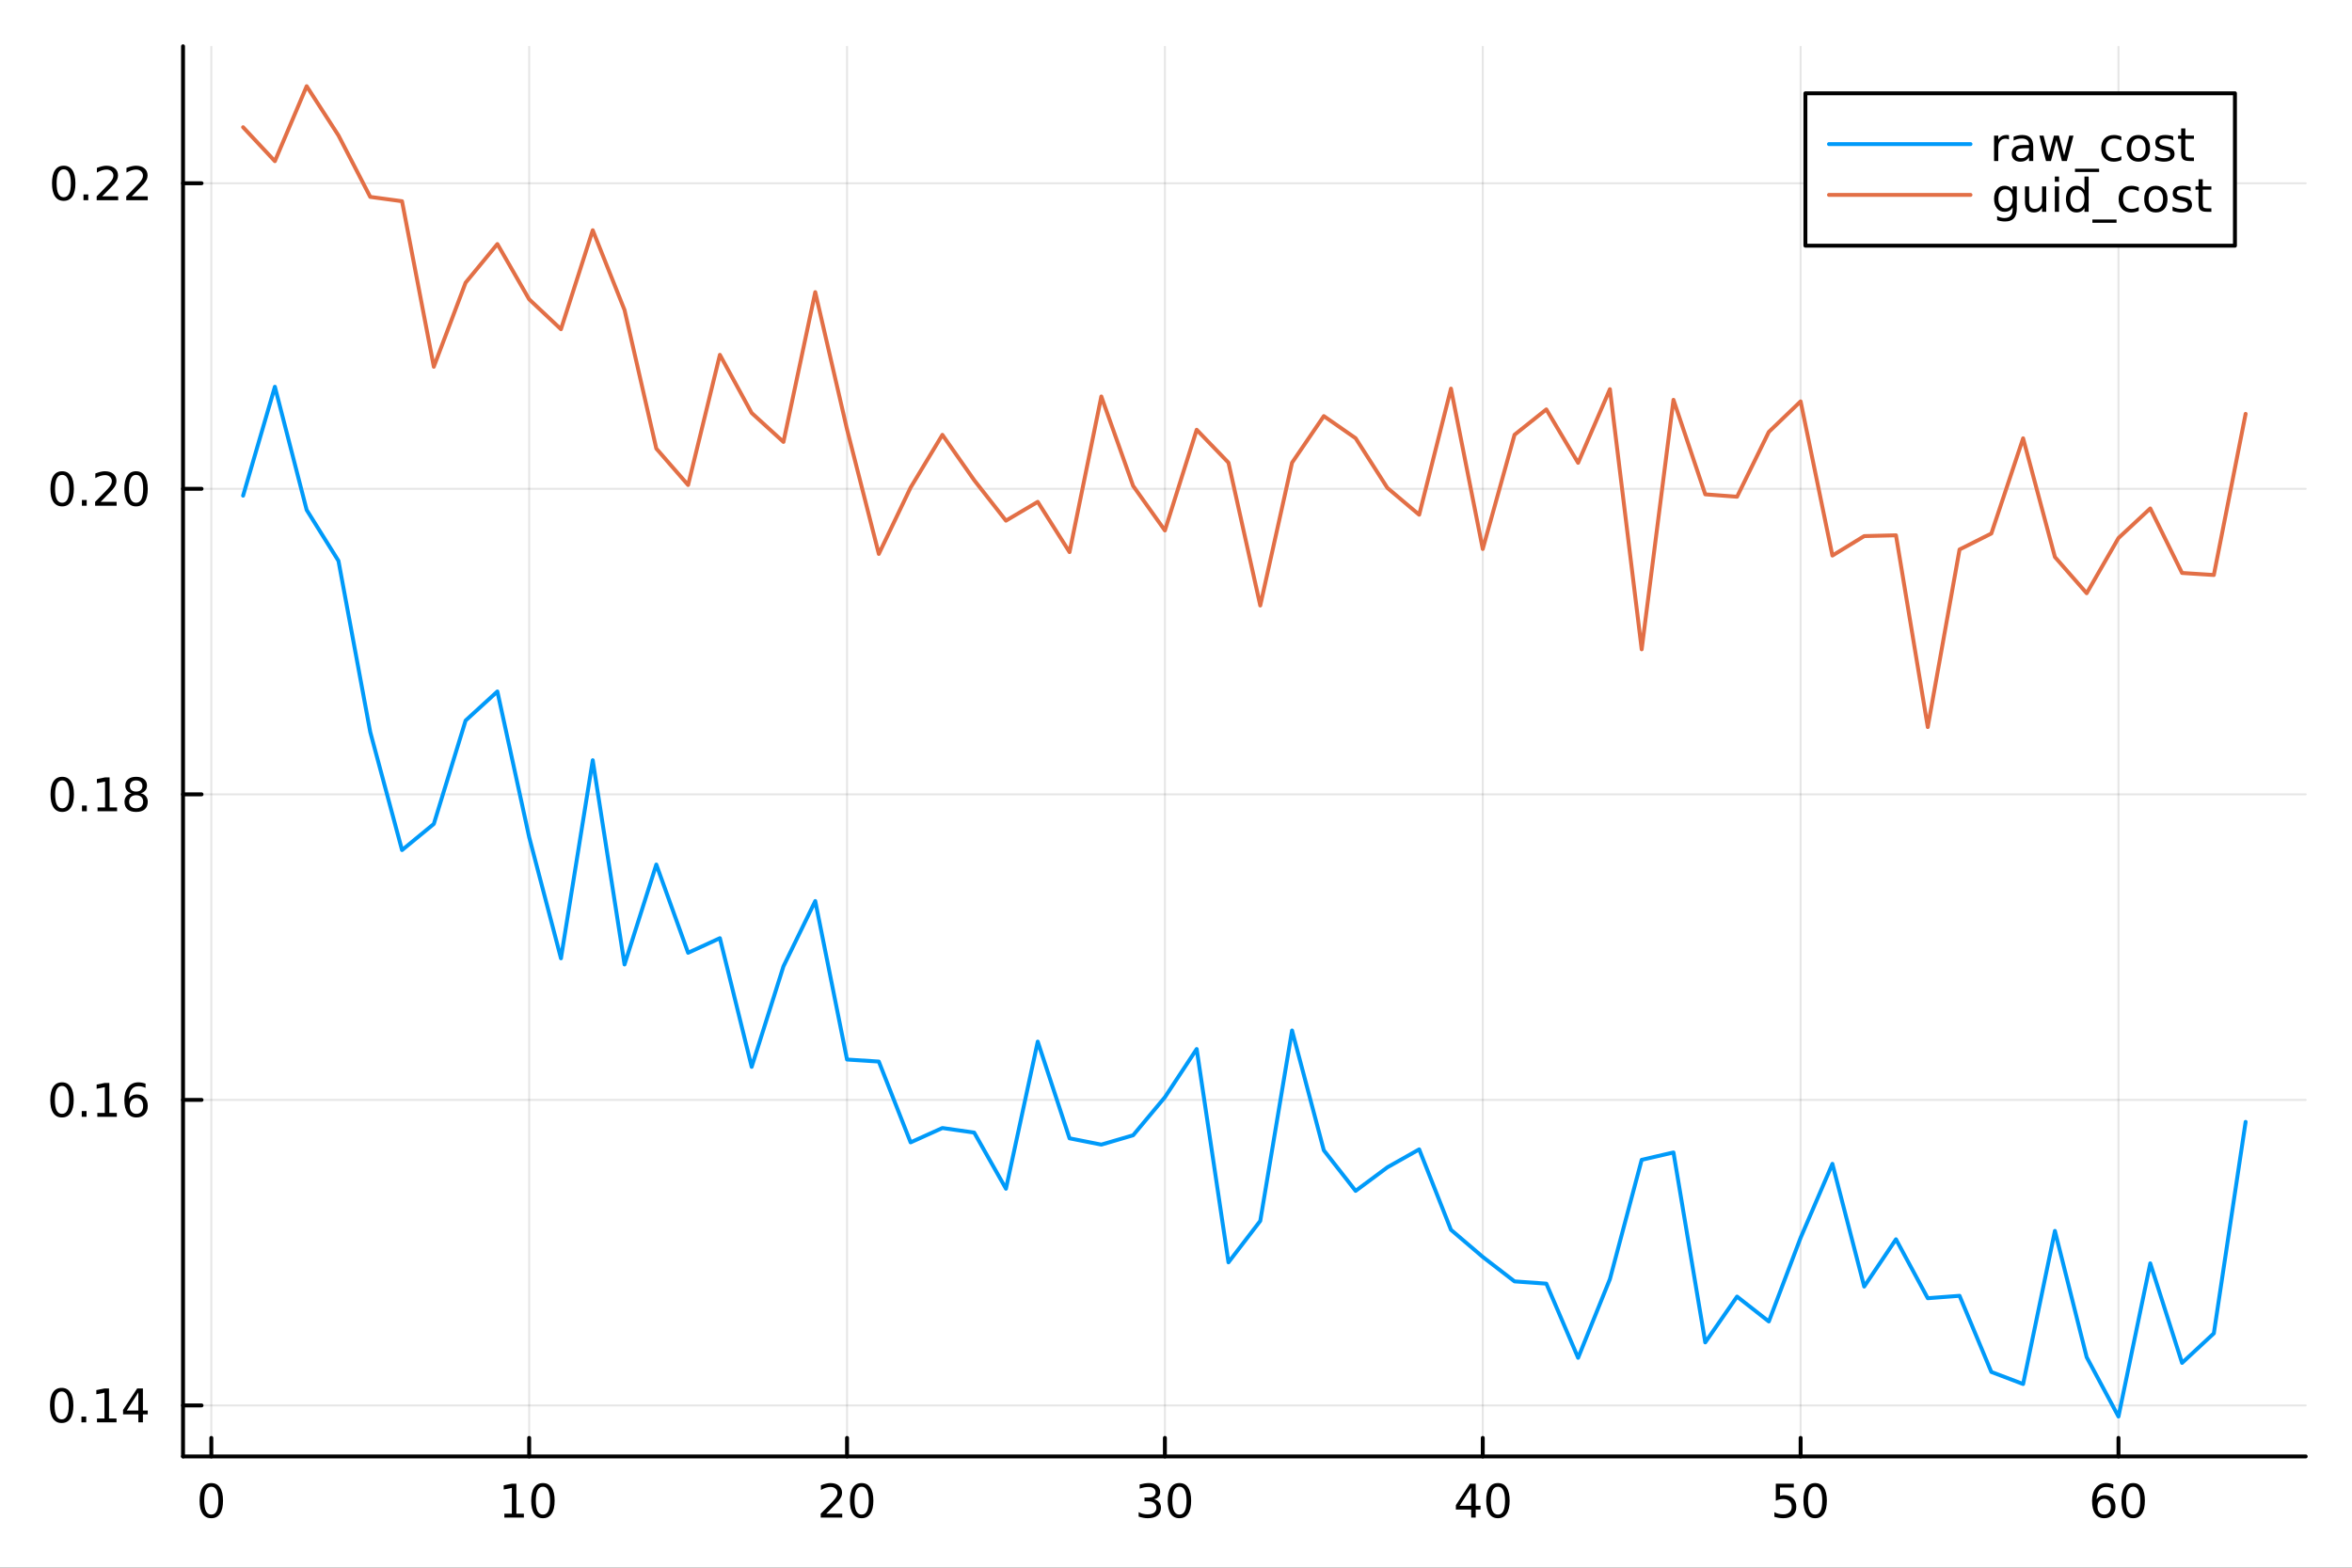 <?xml version="1.0" encoding="utf-8"?>
<svg xmlns="http://www.w3.org/2000/svg" xmlns:xlink="http://www.w3.org/1999/xlink" width="600" height="400" viewBox="0 0 2400 1600">
<rect x="0" y="0" width="2400" height="1600" fill="#333333" stroke="none"/>
<defs>
  <clipPath id="clip390">
    <rect x="0" y="0" width="2400" height="1600"/>
  </clipPath>
</defs>
<path clip-path="url(#clip390)" d="M0 1600 L2400 1600 L2400 0 L0 0  Z" fill="#ffffff" fill-rule="evenodd" fill-opacity="1"/>
<defs>
  <clipPath id="clip391">
    <rect x="480" y="0" width="1681" height="1600"/>
  </clipPath>
</defs>
<path clip-path="url(#clip390)" d="M186.76 1486.45 L2352.76 1486.45 L2352.76 47.244 L186.76 47.244  Z" fill="#ffffff" fill-rule="evenodd" fill-opacity="1"/>
<defs>
  <clipPath id="clip392">
    <rect x="186" y="47" width="2167" height="1440"/>
  </clipPath>
</defs>
<polyline clip-path="url(#clip392)" style="stroke:#000000; stroke-linecap:round; stroke-linejoin:round; stroke-width:2; stroke-opacity:0.1; fill:none" points="215.627,1486.45 215.627,47.244 "/>
<polyline clip-path="url(#clip392)" style="stroke:#000000; stroke-linecap:round; stroke-linejoin:round; stroke-width:2; stroke-opacity:0.1; fill:none" points="539.975,1486.45 539.975,47.244 "/>
<polyline clip-path="url(#clip392)" style="stroke:#000000; stroke-linecap:round; stroke-linejoin:round; stroke-width:2; stroke-opacity:0.1; fill:none" points="864.323,1486.45 864.323,47.244 "/>
<polyline clip-path="url(#clip392)" style="stroke:#000000; stroke-linecap:round; stroke-linejoin:round; stroke-width:2; stroke-opacity:0.1; fill:none" points="1188.67,1486.45 1188.67,47.244 "/>
<polyline clip-path="url(#clip392)" style="stroke:#000000; stroke-linecap:round; stroke-linejoin:round; stroke-width:2; stroke-opacity:0.1; fill:none" points="1513.02,1486.45 1513.02,47.244 "/>
<polyline clip-path="url(#clip392)" style="stroke:#000000; stroke-linecap:round; stroke-linejoin:round; stroke-width:2; stroke-opacity:0.1; fill:none" points="1837.37,1486.45 1837.37,47.244 "/>
<polyline clip-path="url(#clip392)" style="stroke:#000000; stroke-linecap:round; stroke-linejoin:round; stroke-width:2; stroke-opacity:0.1; fill:none" points="2161.71,1486.45 2161.71,47.244 "/>
<polyline clip-path="url(#clip390)" style="stroke:#000000; stroke-linecap:round; stroke-linejoin:round; stroke-width:4; stroke-opacity:1; fill:none" points="186.76,1486.45 2352.76,1486.45 "/>
<polyline clip-path="url(#clip390)" style="stroke:#000000; stroke-linecap:round; stroke-linejoin:round; stroke-width:4; stroke-opacity:1; fill:none" points="215.627,1486.45 215.627,1467.55 "/>
<polyline clip-path="url(#clip390)" style="stroke:#000000; stroke-linecap:round; stroke-linejoin:round; stroke-width:4; stroke-opacity:1; fill:none" points="539.975,1486.45 539.975,1467.55 "/>
<polyline clip-path="url(#clip390)" style="stroke:#000000; stroke-linecap:round; stroke-linejoin:round; stroke-width:4; stroke-opacity:1; fill:none" points="864.323,1486.45 864.323,1467.55 "/>
<polyline clip-path="url(#clip390)" style="stroke:#000000; stroke-linecap:round; stroke-linejoin:round; stroke-width:4; stroke-opacity:1; fill:none" points="1188.67,1486.45 1188.67,1467.55 "/>
<polyline clip-path="url(#clip390)" style="stroke:#000000; stroke-linecap:round; stroke-linejoin:round; stroke-width:4; stroke-opacity:1; fill:none" points="1513.02,1486.45 1513.02,1467.55 "/>
<polyline clip-path="url(#clip390)" style="stroke:#000000; stroke-linecap:round; stroke-linejoin:round; stroke-width:4; stroke-opacity:1; fill:none" points="1837.37,1486.45 1837.37,1467.55 "/>
<polyline clip-path="url(#clip390)" style="stroke:#000000; stroke-linecap:round; stroke-linejoin:round; stroke-width:4; stroke-opacity:1; fill:none" points="2161.71,1486.45 2161.71,1467.55 "/>
<path clip-path="url(#clip390)" d="M215.627 1517.37 Q212.016 1517.37 210.187 1520.93 Q208.382 1524.47 208.382 1531.6 Q208.382 1538.71 210.187 1542.27 Q212.016 1545.82 215.627 1545.82 Q219.261 1545.82 221.067 1542.27 Q222.896 1538.71 222.896 1531.6 Q222.896 1524.47 221.067 1520.93 Q219.261 1517.37 215.627 1517.37 M215.627 1513.66 Q221.437 1513.66 224.493 1518.27 Q227.571 1522.85 227.571 1531.6 Q227.571 1540.33 224.493 1544.94 Q221.437 1549.52 215.627 1549.52 Q209.817 1549.52 206.738 1544.94 Q203.683 1540.33 203.683 1531.6 Q203.683 1522.85 206.738 1518.27 Q209.817 1513.66 215.627 1513.66 Z" fill="#000000" fill-rule="nonzero" fill-opacity="1" /><path clip-path="url(#clip390)" d="M514.663 1544.91 L522.302 1544.91 L522.302 1518.55 L513.991 1520.21 L513.991 1515.95 L522.255 1514.29 L526.931 1514.29 L526.931 1544.91 L534.57 1544.91 L534.57 1548.85 L514.663 1548.85 L514.663 1544.91 Z" fill="#000000" fill-rule="nonzero" fill-opacity="1" /><path clip-path="url(#clip390)" d="M554.014 1517.37 Q550.403 1517.37 548.575 1520.93 Q546.769 1524.47 546.769 1531.6 Q546.769 1538.71 548.575 1542.27 Q550.403 1545.82 554.014 1545.82 Q557.649 1545.82 559.454 1542.27 Q561.283 1538.71 561.283 1531.6 Q561.283 1524.47 559.454 1520.93 Q557.649 1517.37 554.014 1517.37 M554.014 1513.66 Q559.824 1513.66 562.88 1518.27 Q565.959 1522.85 565.959 1531.6 Q565.959 1540.33 562.88 1544.94 Q559.824 1549.52 554.014 1549.52 Q548.204 1549.52 545.125 1544.94 Q542.07 1540.33 542.07 1531.6 Q542.07 1522.85 545.125 1518.27 Q548.204 1513.66 554.014 1513.66 Z" fill="#000000" fill-rule="nonzero" fill-opacity="1" /><path clip-path="url(#clip390)" d="M843.096 1544.91 L859.416 1544.91 L859.416 1548.85 L837.471 1548.85 L837.471 1544.91 Q840.133 1542.16 844.717 1537.53 Q849.323 1532.88 850.504 1531.53 Q852.749 1529.01 853.629 1527.27 Q854.531 1525.51 854.531 1523.82 Q854.531 1521.07 852.587 1519.33 Q850.666 1517.6 847.564 1517.6 Q845.365 1517.6 842.911 1518.36 Q840.481 1519.13 837.703 1520.68 L837.703 1515.95 Q840.527 1514.82 842.981 1514.24 Q845.434 1513.66 847.471 1513.66 Q852.842 1513.66 856.036 1516.35 Q859.23 1519.03 859.23 1523.52 Q859.23 1525.65 858.42 1527.57 Q857.633 1529.47 855.527 1532.07 Q854.948 1532.74 851.846 1535.95 Q848.744 1539.15 843.096 1544.91 Z" fill="#000000" fill-rule="nonzero" fill-opacity="1" /><path clip-path="url(#clip390)" d="M879.23 1517.37 Q875.619 1517.37 873.791 1520.93 Q871.985 1524.47 871.985 1531.6 Q871.985 1538.71 873.791 1542.27 Q875.619 1545.82 879.23 1545.82 Q882.865 1545.82 884.67 1542.27 Q886.499 1538.71 886.499 1531.6 Q886.499 1524.47 884.67 1520.93 Q882.865 1517.37 879.23 1517.37 M879.23 1513.66 Q885.041 1513.66 888.096 1518.27 Q891.175 1522.85 891.175 1531.6 Q891.175 1540.33 888.096 1544.94 Q885.041 1549.52 879.23 1549.52 Q873.42 1549.52 870.342 1544.94 Q867.286 1540.33 867.286 1531.6 Q867.286 1522.85 870.342 1518.27 Q873.42 1513.66 879.23 1513.66 Z" fill="#000000" fill-rule="nonzero" fill-opacity="1" /><path clip-path="url(#clip390)" d="M1177.51 1530.21 Q1180.87 1530.93 1182.75 1533.2 Q1184.64 1535.47 1184.64 1538.8 Q1184.64 1543.92 1181.12 1546.72 Q1177.61 1549.52 1171.12 1549.52 Q1168.95 1549.52 1166.63 1549.08 Q1164.34 1548.66 1161.89 1547.81 L1161.89 1543.29 Q1163.83 1544.43 1166.15 1545.01 Q1168.46 1545.58 1170.99 1545.58 Q1175.38 1545.58 1177.68 1543.85 Q1179.99 1542.11 1179.99 1538.8 Q1179.99 1535.75 1177.84 1534.03 Q1175.71 1532.3 1171.89 1532.3 L1167.86 1532.3 L1167.86 1528.45 L1172.07 1528.45 Q1175.52 1528.45 1177.35 1527.09 Q1179.18 1525.7 1179.18 1523.11 Q1179.18 1520.45 1177.28 1519.03 Q1175.41 1517.6 1171.89 1517.6 Q1169.97 1517.6 1167.77 1518.01 Q1165.57 1518.43 1162.93 1519.31 L1162.93 1515.14 Q1165.59 1514.4 1167.91 1514.03 Q1170.25 1513.66 1172.31 1513.66 Q1177.63 1513.66 1180.73 1516.09 Q1183.83 1518.5 1183.83 1522.62 Q1183.83 1525.49 1182.19 1527.48 Q1180.55 1529.45 1177.51 1530.21 Z" fill="#000000" fill-rule="nonzero" fill-opacity="1" /><path clip-path="url(#clip390)" d="M1203.51 1517.37 Q1199.9 1517.37 1198.07 1520.93 Q1196.26 1524.47 1196.26 1531.6 Q1196.26 1538.71 1198.07 1542.27 Q1199.9 1545.82 1203.51 1545.82 Q1207.14 1545.82 1208.95 1542.27 Q1210.78 1538.71 1210.78 1531.6 Q1210.78 1524.47 1208.95 1520.93 Q1207.14 1517.37 1203.51 1517.37 M1203.51 1513.66 Q1209.32 1513.66 1212.37 1518.27 Q1215.45 1522.85 1215.45 1531.6 Q1215.45 1540.33 1212.37 1544.94 Q1209.32 1549.52 1203.51 1549.52 Q1197.7 1549.52 1194.62 1544.94 Q1191.56 1540.33 1191.56 1531.6 Q1191.56 1522.85 1194.62 1518.27 Q1197.7 1513.66 1203.51 1513.66 Z" fill="#000000" fill-rule="nonzero" fill-opacity="1" /><path clip-path="url(#clip390)" d="M1501.19 1518.36 L1489.38 1536.81 L1501.19 1536.81 L1501.19 1518.36 M1499.96 1514.29 L1505.84 1514.29 L1505.84 1536.81 L1510.77 1536.81 L1510.77 1540.7 L1505.84 1540.7 L1505.84 1548.85 L1501.19 1548.85 L1501.19 1540.7 L1485.59 1540.7 L1485.59 1536.19 L1499.96 1514.29 Z" fill="#000000" fill-rule="nonzero" fill-opacity="1" /><path clip-path="url(#clip390)" d="M1528.51 1517.37 Q1524.89 1517.37 1523.07 1520.93 Q1521.26 1524.47 1521.26 1531.6 Q1521.26 1538.71 1523.07 1542.27 Q1524.89 1545.82 1528.51 1545.82 Q1532.14 1545.82 1533.94 1542.27 Q1535.77 1538.71 1535.77 1531.6 Q1535.77 1524.47 1533.94 1520.93 Q1532.14 1517.37 1528.51 1517.37 M1528.51 1513.66 Q1534.32 1513.66 1537.37 1518.27 Q1540.45 1522.85 1540.45 1531.6 Q1540.45 1540.33 1537.37 1544.94 Q1534.32 1549.52 1528.51 1549.52 Q1522.69 1549.52 1519.62 1544.94 Q1516.56 1540.33 1516.56 1531.6 Q1516.56 1522.85 1519.62 1518.27 Q1522.69 1513.66 1528.51 1513.66 Z" fill="#000000" fill-rule="nonzero" fill-opacity="1" /><path clip-path="url(#clip390)" d="M1812.07 1514.29 L1830.42 1514.29 L1830.42 1518.22 L1816.35 1518.22 L1816.35 1526.7 Q1817.37 1526.35 1818.39 1526.19 Q1819.4 1526 1820.42 1526 Q1826.21 1526 1829.59 1529.17 Q1832.97 1532.34 1832.97 1537.76 Q1832.97 1543.34 1829.5 1546.44 Q1826.02 1549.52 1819.71 1549.52 Q1817.53 1549.52 1815.26 1549.15 Q1813.02 1548.78 1810.61 1548.04 L1810.61 1543.34 Q1812.69 1544.47 1814.91 1545.03 Q1817.14 1545.58 1819.61 1545.58 Q1823.62 1545.58 1825.95 1543.48 Q1828.29 1541.37 1828.29 1537.76 Q1828.29 1534.15 1825.95 1532.04 Q1823.62 1529.94 1819.61 1529.94 Q1817.74 1529.94 1815.86 1530.35 Q1814.01 1530.77 1812.07 1531.65 L1812.07 1514.29 Z" fill="#000000" fill-rule="nonzero" fill-opacity="1" /><path clip-path="url(#clip390)" d="M1852.18 1517.37 Q1848.57 1517.37 1846.74 1520.93 Q1844.94 1524.47 1844.94 1531.6 Q1844.94 1538.71 1846.74 1542.27 Q1848.57 1545.82 1852.18 1545.82 Q1855.82 1545.82 1857.62 1542.27 Q1859.45 1538.71 1859.45 1531.6 Q1859.45 1524.47 1857.62 1520.93 Q1855.82 1517.37 1852.18 1517.37 M1852.18 1513.66 Q1857.99 1513.66 1861.05 1518.27 Q1864.13 1522.85 1864.13 1531.6 Q1864.13 1540.33 1861.05 1544.94 Q1857.99 1549.52 1852.18 1549.52 Q1846.37 1549.52 1843.29 1544.94 Q1840.24 1540.33 1840.24 1531.6 Q1840.24 1522.85 1843.29 1518.27 Q1846.37 1513.66 1852.18 1513.66 Z" fill="#000000" fill-rule="nonzero" fill-opacity="1" /><path clip-path="url(#clip390)" d="M2147.12 1529.7 Q2143.97 1529.7 2142.12 1531.86 Q2140.29 1534.01 2140.29 1537.76 Q2140.29 1541.49 2142.12 1543.66 Q2143.97 1545.82 2147.12 1545.82 Q2150.27 1545.82 2152.1 1543.66 Q2153.95 1541.49 2153.95 1537.76 Q2153.95 1534.01 2152.1 1531.86 Q2150.27 1529.7 2147.12 1529.7 M2156.4 1515.05 L2156.4 1519.31 Q2154.64 1518.48 2152.84 1518.04 Q2151.06 1517.6 2149.3 1517.6 Q2144.67 1517.6 2142.21 1520.72 Q2139.78 1523.85 2139.43 1530.17 Q2140.8 1528.15 2142.86 1527.09 Q2144.92 1526 2147.4 1526 Q2152.61 1526 2155.62 1529.17 Q2158.65 1532.32 2158.65 1537.76 Q2158.65 1543.08 2155.5 1546.3 Q2152.35 1549.52 2147.12 1549.52 Q2141.12 1549.52 2137.95 1544.94 Q2134.78 1540.33 2134.78 1531.6 Q2134.78 1523.41 2138.67 1518.55 Q2142.56 1513.66 2149.11 1513.66 Q2150.87 1513.66 2152.65 1514.01 Q2154.46 1514.36 2156.4 1515.05 Z" fill="#000000" fill-rule="nonzero" fill-opacity="1" /><path clip-path="url(#clip390)" d="M2176.7 1517.37 Q2173.09 1517.37 2171.26 1520.93 Q2169.46 1524.47 2169.46 1531.6 Q2169.46 1538.71 2171.26 1542.27 Q2173.09 1545.82 2176.7 1545.82 Q2180.34 1545.82 2182.14 1542.27 Q2183.97 1538.71 2183.97 1531.6 Q2183.97 1524.47 2182.14 1520.93 Q2180.34 1517.37 2176.7 1517.37 M2176.7 1513.66 Q2182.51 1513.66 2185.57 1518.27 Q2188.65 1522.85 2188.65 1531.6 Q2188.65 1540.33 2185.57 1544.94 Q2182.51 1549.52 2176.7 1549.52 Q2170.89 1549.52 2167.81 1544.94 Q2164.76 1540.33 2164.76 1531.6 Q2164.76 1522.85 2167.81 1518.27 Q2170.89 1513.66 2176.7 1513.66 Z" fill="#000000" fill-rule="nonzero" fill-opacity="1" /><polyline clip-path="url(#clip392)" style="stroke:#000000; stroke-linecap:round; stroke-linejoin:round; stroke-width:2; stroke-opacity:0.1; fill:none" points="186.76,1434.39 2352.76,1434.39 "/>
<polyline clip-path="url(#clip392)" style="stroke:#000000; stroke-linecap:round; stroke-linejoin:round; stroke-width:2; stroke-opacity:0.1; fill:none" points="186.76,1122.55 2352.76,1122.55 "/>
<polyline clip-path="url(#clip392)" style="stroke:#000000; stroke-linecap:round; stroke-linejoin:round; stroke-width:2; stroke-opacity:0.1; fill:none" points="186.76,810.714 2352.76,810.714 "/>
<polyline clip-path="url(#clip392)" style="stroke:#000000; stroke-linecap:round; stroke-linejoin:round; stroke-width:2; stroke-opacity:0.1; fill:none" points="186.76,498.879 2352.76,498.879 "/>
<polyline clip-path="url(#clip392)" style="stroke:#000000; stroke-linecap:round; stroke-linejoin:round; stroke-width:2; stroke-opacity:0.1; fill:none" points="186.76,187.043 2352.76,187.043 "/>
<polyline clip-path="url(#clip390)" style="stroke:#000000; stroke-linecap:round; stroke-linejoin:round; stroke-width:4; stroke-opacity:1; fill:none" points="186.76,1486.45 186.76,47.244 "/>
<polyline clip-path="url(#clip390)" style="stroke:#000000; stroke-linecap:round; stroke-linejoin:round; stroke-width:4; stroke-opacity:1; fill:none" points="186.76,1434.39 205.658,1434.39 "/>
<polyline clip-path="url(#clip390)" style="stroke:#000000; stroke-linecap:round; stroke-linejoin:round; stroke-width:4; stroke-opacity:1; fill:none" points="186.76,1122.55 205.658,1122.55 "/>
<polyline clip-path="url(#clip390)" style="stroke:#000000; stroke-linecap:round; stroke-linejoin:round; stroke-width:4; stroke-opacity:1; fill:none" points="186.76,810.714 205.658,810.714 "/>
<polyline clip-path="url(#clip390)" style="stroke:#000000; stroke-linecap:round; stroke-linejoin:round; stroke-width:4; stroke-opacity:1; fill:none" points="186.76,498.879 205.658,498.879 "/>
<polyline clip-path="url(#clip390)" style="stroke:#000000; stroke-linecap:round; stroke-linejoin:round; stroke-width:4; stroke-opacity:1; fill:none" points="186.76,187.043 205.658,187.043 "/>
<path clip-path="url(#clip390)" d="M62.937 1420.18 Q59.325 1420.18 57.497 1423.75 Q55.691 1427.29 55.691 1434.42 Q55.691 1441.53 57.497 1445.09 Q59.325 1448.63 62.937 1448.63 Q66.571 1448.63 68.376 1445.09 Q70.205 1441.53 70.205 1434.42 Q70.205 1427.29 68.376 1423.75 Q66.571 1420.18 62.937 1420.18 M62.937 1416.48 Q68.747 1416.48 71.802 1421.09 Q74.881 1425.67 74.881 1434.42 Q74.881 1443.15 71.802 1447.75 Q68.747 1452.34 62.937 1452.34 Q57.126 1452.34 54.048 1447.75 Q50.992 1443.15 50.992 1434.42 Q50.992 1425.67 54.048 1421.09 Q57.126 1416.48 62.937 1416.48 Z" fill="#000000" fill-rule="nonzero" fill-opacity="1" /><path clip-path="url(#clip390)" d="M83.098 1445.79 L87.983 1445.79 L87.983 1451.67 L83.098 1451.67 L83.098 1445.79 Z" fill="#000000" fill-rule="nonzero" fill-opacity="1" /><path clip-path="url(#clip390)" d="M98.978 1447.73 L106.617 1447.73 L106.617 1421.37 L98.307 1423.03 L98.307 1418.77 L106.571 1417.11 L111.246 1417.11 L111.246 1447.73 L118.885 1447.73 L118.885 1451.67 L98.978 1451.67 L98.978 1447.73 Z" fill="#000000" fill-rule="nonzero" fill-opacity="1" /><path clip-path="url(#clip390)" d="M141.177 1421.18 L129.371 1439.63 L141.177 1439.63 L141.177 1421.18 M139.95 1417.11 L145.83 1417.11 L145.83 1439.63 L150.76 1439.63 L150.76 1443.52 L145.83 1443.52 L145.83 1451.67 L141.177 1451.67 L141.177 1443.52 L125.575 1443.52 L125.575 1439 L139.95 1417.11 Z" fill="#000000" fill-rule="nonzero" fill-opacity="1" /><path clip-path="url(#clip390)" d="M63.261 1108.35 Q59.65 1108.35 57.821 1111.91 Q56.015 1115.46 56.015 1122.58 Q56.015 1129.69 57.821 1133.26 Q59.65 1136.8 63.261 1136.8 Q66.895 1136.8 68.7 1133.26 Q70.529 1129.69 70.529 1122.58 Q70.529 1115.46 68.7 1111.91 Q66.895 1108.35 63.261 1108.35 M63.261 1104.65 Q69.071 1104.65 72.126 1109.25 Q75.205 1113.83 75.205 1122.58 Q75.205 1131.31 72.126 1135.92 Q69.071 1140.5 63.261 1140.5 Q57.45 1140.5 54.372 1135.92 Q51.316 1131.31 51.316 1122.58 Q51.316 1113.83 54.372 1109.25 Q57.45 1104.65 63.261 1104.65 Z" fill="#000000" fill-rule="nonzero" fill-opacity="1" /><path clip-path="url(#clip390)" d="M83.422 1133.95 L88.307 1133.95 L88.307 1139.83 L83.422 1139.83 L83.422 1133.95 Z" fill="#000000" fill-rule="nonzero" fill-opacity="1" /><path clip-path="url(#clip390)" d="M99.302 1135.89 L106.941 1135.89 L106.941 1109.53 L98.631 1111.2 L98.631 1106.94 L106.895 1105.27 L111.571 1105.27 L111.571 1135.89 L119.209 1135.89 L119.209 1139.83 L99.302 1139.83 L99.302 1135.89 Z" fill="#000000" fill-rule="nonzero" fill-opacity="1" /><path clip-path="url(#clip390)" d="M139.232 1120.69 Q136.084 1120.69 134.232 1122.84 Q132.404 1124.99 132.404 1128.74 Q132.404 1132.47 134.232 1134.64 Q136.084 1136.8 139.232 1136.8 Q142.381 1136.8 144.209 1134.64 Q146.061 1132.47 146.061 1128.74 Q146.061 1124.99 144.209 1122.84 Q142.381 1120.69 139.232 1120.69 M148.515 1106.03 L148.515 1110.29 Q146.756 1109.46 144.95 1109.02 Q143.168 1108.58 141.408 1108.58 Q136.779 1108.58 134.325 1111.71 Q131.894 1114.83 131.547 1121.15 Q132.913 1119.14 134.973 1118.07 Q137.033 1116.98 139.51 1116.98 Q144.718 1116.98 147.728 1120.15 Q150.76 1123.3 150.76 1128.74 Q150.76 1134.07 147.612 1137.28 Q144.464 1140.5 139.232 1140.5 Q133.237 1140.5 130.066 1135.92 Q126.894 1131.31 126.894 1122.58 Q126.894 1114.39 130.783 1109.53 Q134.672 1104.65 141.223 1104.65 Q142.982 1104.65 144.765 1104.99 Q146.57 1105.34 148.515 1106.03 Z" fill="#000000" fill-rule="nonzero" fill-opacity="1" /><path clip-path="url(#clip390)" d="M63.515 796.513 Q59.904 796.513 58.075 800.078 Q56.27 803.62 56.27 810.749 Q56.27 817.856 58.075 821.42 Q59.904 824.962 63.515 824.962 Q67.149 824.962 68.955 821.42 Q70.784 817.856 70.784 810.749 Q70.784 803.62 68.955 800.078 Q67.149 796.513 63.515 796.513 M63.515 792.809 Q69.325 792.809 72.381 797.416 Q75.46 801.999 75.46 810.749 Q75.46 819.476 72.381 824.082 Q69.325 828.666 63.515 828.666 Q57.705 828.666 54.626 824.082 Q51.571 819.476 51.571 810.749 Q51.571 801.999 54.626 797.416 Q57.705 792.809 63.515 792.809 Z" fill="#000000" fill-rule="nonzero" fill-opacity="1" /><path clip-path="url(#clip390)" d="M83.677 822.115 L88.561 822.115 L88.561 827.994 L83.677 827.994 L83.677 822.115 Z" fill="#000000" fill-rule="nonzero" fill-opacity="1" /><path clip-path="url(#clip390)" d="M99.557 824.059 L107.196 824.059 L107.196 797.694 L98.885 799.36 L98.885 795.101 L107.149 793.434 L111.825 793.434 L111.825 824.059 L119.464 824.059 L119.464 827.994 L99.557 827.994 L99.557 824.059 Z" fill="#000000" fill-rule="nonzero" fill-opacity="1" /><path clip-path="url(#clip390)" d="M138.908 811.583 Q135.575 811.583 133.654 813.365 Q131.756 815.147 131.756 818.272 Q131.756 821.397 133.654 823.18 Q135.575 824.962 138.908 824.962 Q142.242 824.962 144.163 823.18 Q146.084 821.374 146.084 818.272 Q146.084 815.147 144.163 813.365 Q142.265 811.583 138.908 811.583 M134.232 809.592 Q131.223 808.851 129.533 806.791 Q127.867 804.731 127.867 801.768 Q127.867 797.624 130.807 795.217 Q133.769 792.809 138.908 792.809 Q144.07 792.809 147.01 795.217 Q149.95 797.624 149.95 801.768 Q149.95 804.731 148.26 806.791 Q146.593 808.851 143.607 809.592 Q146.987 810.379 148.862 812.67 Q150.76 814.962 150.76 818.272 Q150.76 823.295 147.681 825.981 Q144.626 828.666 138.908 828.666 Q133.191 828.666 130.112 825.981 Q127.057 823.295 127.057 818.272 Q127.057 814.962 128.955 812.67 Q130.853 810.379 134.232 809.592 M132.519 802.208 Q132.519 804.893 134.186 806.397 Q135.876 807.902 138.908 807.902 Q141.918 807.902 143.607 806.397 Q145.32 804.893 145.32 802.208 Q145.32 799.522 143.607 798.018 Q141.918 796.513 138.908 796.513 Q135.876 796.513 134.186 798.018 Q132.519 799.522 132.519 802.208 Z" fill="#000000" fill-rule="nonzero" fill-opacity="1" /><path clip-path="url(#clip390)" d="M63.423 484.677 Q59.812 484.677 57.983 488.242 Q56.177 491.784 56.177 498.913 Q56.177 506.02 57.983 509.585 Q59.812 513.126 63.423 513.126 Q67.057 513.126 68.862 509.585 Q70.691 506.02 70.691 498.913 Q70.691 491.784 68.862 488.242 Q67.057 484.677 63.423 484.677 M63.423 480.974 Q69.233 480.974 72.288 485.58 Q75.367 490.164 75.367 498.913 Q75.367 507.64 72.288 512.247 Q69.233 516.83 63.423 516.83 Q57.612 516.83 54.534 512.247 Q51.478 507.64 51.478 498.913 Q51.478 490.164 54.534 485.58 Q57.612 480.974 63.423 480.974 Z" fill="#000000" fill-rule="nonzero" fill-opacity="1" /><path clip-path="url(#clip390)" d="M83.585 510.279 L88.469 510.279 L88.469 516.159 L83.585 516.159 L83.585 510.279 Z" fill="#000000" fill-rule="nonzero" fill-opacity="1" /><path clip-path="url(#clip390)" d="M102.682 512.224 L119.001 512.224 L119.001 516.159 L97.057 516.159 L97.057 512.224 Q99.719 509.469 104.302 504.839 Q108.908 500.187 110.089 498.844 Q112.334 496.321 113.214 494.585 Q114.117 492.826 114.117 491.136 Q114.117 488.381 112.172 486.645 Q110.251 484.909 107.149 484.909 Q104.95 484.909 102.496 485.673 Q100.066 486.437 97.288 487.988 L97.288 483.265 Q100.112 482.131 102.566 481.552 Q105.02 480.974 107.057 480.974 Q112.427 480.974 115.621 483.659 Q118.816 486.344 118.816 490.835 Q118.816 492.964 118.006 494.886 Q117.219 496.784 115.112 499.376 Q114.533 500.048 111.432 503.265 Q108.33 506.46 102.682 512.224 Z" fill="#000000" fill-rule="nonzero" fill-opacity="1" /><path clip-path="url(#clip390)" d="M138.816 484.677 Q135.205 484.677 133.376 488.242 Q131.57 491.784 131.57 498.913 Q131.57 506.02 133.376 509.585 Q135.205 513.126 138.816 513.126 Q142.45 513.126 144.256 509.585 Q146.084 506.02 146.084 498.913 Q146.084 491.784 144.256 488.242 Q142.45 484.677 138.816 484.677 M138.816 480.974 Q144.626 480.974 147.681 485.58 Q150.76 490.164 150.76 498.913 Q150.76 507.64 147.681 512.247 Q144.626 516.83 138.816 516.83 Q133.006 516.83 129.927 512.247 Q126.871 507.64 126.871 498.913 Q126.871 490.164 129.927 485.58 Q133.006 480.974 138.816 480.974 Z" fill="#000000" fill-rule="nonzero" fill-opacity="1" /><path clip-path="url(#clip390)" d="M65.02 172.842 Q61.409 172.842 59.58 176.407 Q57.775 179.948 57.775 187.078 Q57.775 194.184 59.58 197.749 Q61.409 201.291 65.02 201.291 Q68.654 201.291 70.46 197.749 Q72.288 194.184 72.288 187.078 Q72.288 179.948 70.46 176.407 Q68.654 172.842 65.02 172.842 M65.02 169.138 Q70.83 169.138 73.885 173.745 Q76.964 178.328 76.964 187.078 Q76.964 195.805 73.885 200.411 Q70.83 204.994 65.02 204.994 Q59.21 204.994 56.131 200.411 Q53.075 195.805 53.075 187.078 Q53.075 178.328 56.131 173.745 Q59.21 169.138 65.02 169.138 Z" fill="#000000" fill-rule="nonzero" fill-opacity="1" /><path clip-path="url(#clip390)" d="M85.182 198.443 L90.066 198.443 L90.066 204.323 L85.182 204.323 L85.182 198.443 Z" fill="#000000" fill-rule="nonzero" fill-opacity="1" /><path clip-path="url(#clip390)" d="M104.279 200.388 L120.598 200.388 L120.598 204.323 L98.654 204.323 L98.654 200.388 Q101.316 197.633 105.899 193.004 Q110.506 188.351 111.686 187.008 Q113.932 184.485 114.811 182.749 Q115.714 180.99 115.714 179.3 Q115.714 176.545 113.77 174.809 Q111.848 173.073 108.746 173.073 Q106.547 173.073 104.094 173.837 Q101.663 174.601 98.885 176.152 L98.885 171.43 Q101.709 170.295 104.163 169.717 Q106.617 169.138 108.654 169.138 Q114.024 169.138 117.219 171.823 Q120.413 174.508 120.413 178.999 Q120.413 181.129 119.603 183.05 Q118.816 184.948 116.709 187.541 Q116.131 188.212 113.029 191.43 Q109.927 194.624 104.279 200.388 Z" fill="#000000" fill-rule="nonzero" fill-opacity="1" /><path clip-path="url(#clip390)" d="M134.441 200.388 L150.76 200.388 L150.76 204.323 L128.816 204.323 L128.816 200.388 Q131.478 197.633 136.061 193.004 Q140.668 188.351 141.848 187.008 Q144.093 184.485 144.973 182.749 Q145.876 180.99 145.876 179.3 Q145.876 176.545 143.931 174.809 Q142.01 173.073 138.908 173.073 Q136.709 173.073 134.256 173.837 Q131.825 174.601 129.047 176.152 L129.047 171.43 Q131.871 170.295 134.325 169.717 Q136.779 169.138 138.816 169.138 Q144.186 169.138 147.38 171.823 Q150.575 174.508 150.575 178.999 Q150.575 181.129 149.765 183.05 Q148.978 184.948 146.871 187.541 Q146.293 188.212 143.191 191.43 Q140.089 194.624 134.441 200.388 Z" fill="#000000" fill-rule="nonzero" fill-opacity="1" /><polyline clip-path="url(#clip392)" style="stroke:#009af9; stroke-linecap:round; stroke-linejoin:round; stroke-width:4; stroke-opacity:1; fill:none" points="248.062,505.882 280.497,394.727 312.931,520.478 345.366,572.395 377.801,747.089 410.236,867.603 442.671,840.939 475.105,735.392 507.54,705.728 539.975,854.372 572.41,978.083 604.845,775.889 637.279,984.356 669.714,882.353 702.149,972.416 734.584,957.513 767.019,1088.85 799.453,986.24 831.888,919.613 864.323,1081.37 896.758,1083.44 929.193,1165.92 961.627,1151.27 994.062,1155.91 1026.5,1213.25 1058.93,1063.08 1091.37,1161.79 1123.8,1168.2 1156.24,1158.69 1188.67,1119.83 1221.11,1070.65 1253.54,1288.36 1285.98,1246.09 1318.41,1051.7 1350.85,1174.03 1383.28,1215.44 1415.71,1191.36 1448.15,1173.07 1480.58,1255.15 1513.02,1282.81 1545.45,1307.81 1577.89,1310.1 1610.32,1385.81 1642.76,1305.49 1675.19,1183.74 1707.63,1176.21 1740.06,1370.07 1772.5,1323.3 1804.93,1348.7 1837.37,1263.24 1869.8,1187.81 1902.24,1313.08 1934.67,1264.83 1967.11,1324.97 1999.54,1322.52 2031.98,1400.23 2064.41,1412.55 2096.85,1256.26 2129.28,1385.2 2161.71,1445.72 2194.15,1289.38 2226.58,1390.99 2259.02,1360.86 2291.45,1145.01 "/>
<polyline clip-path="url(#clip392)" style="stroke:#e26f46; stroke-linecap:round; stroke-linejoin:round; stroke-width:4; stroke-opacity:1; fill:none" points="248.062,129.844 280.497,164.503 312.931,87.976 345.366,138.215 377.801,200.953 410.236,205.368 442.671,374.329 475.105,288.497 507.54,249.074 539.975,305.484 572.41,336.003 604.845,234.98 637.279,316.355 669.714,457.818 702.149,494.991 734.584,362.134 767.019,421.475 799.453,451.037 831.888,298.156 864.323,438.221 896.758,565.351 929.193,497.596 961.627,443.796 994.062,490.037 1026.5,531.391 1058.93,512.186 1091.37,563.489 1123.8,404.637 1156.24,495.893 1188.67,541.398 1221.11,438.616 1253.54,472.182 1285.98,617.982 1318.41,472.23 1350.85,424.681 1383.28,447.231 1415.71,497.967 1448.15,525.337 1480.58,396.632 1513.02,560.306 1545.45,443.73 1577.89,417.842 1610.32,472.348 1642.76,397.213 1675.19,662.735 1707.63,408.068 1740.06,504.531 1772.5,506.975 1804.93,440.821 1837.37,409.679 1869.8,567.014 1902.24,547.15 1934.67,546.333 1967.11,742.058 1999.54,560.825 2031.98,544.521 2064.41,447.358 2096.85,568.494 2129.28,605.452 2161.71,549.149 2194.15,518.928 2226.58,584.774 2259.02,586.852 2291.45,422.391 "/>
<path clip-path="url(#clip390)" d="M1842.24 250.738 L2280.56 250.738 L2280.56 95.218 L1842.24 95.218  Z" fill="#ffffff" fill-rule="evenodd" fill-opacity="1"/>
<polyline clip-path="url(#clip390)" style="stroke:#000000; stroke-linecap:round; stroke-linejoin:round; stroke-width:4; stroke-opacity:1; fill:none" points="1842.24,250.738 2280.56,250.738 2280.56,95.218 1842.24,95.218 1842.24,250.738 "/>
<polyline clip-path="url(#clip390)" style="stroke:#009af9; stroke-linecap:round; stroke-linejoin:round; stroke-width:4; stroke-opacity:1; fill:none" points="1866.31,147.058 2010.71,147.058 "/>
<path clip-path="url(#clip390)" d="M2049.96 142.393 Q2049.25 141.977 2048.39 141.791 Q2047.56 141.583 2046.54 141.583 Q2042.93 141.583 2040.98 143.944 Q2039.06 146.282 2039.06 150.68 L2039.06 164.338 L2034.78 164.338 L2034.78 138.412 L2039.06 138.412 L2039.06 142.44 Q2040.4 140.078 2042.56 138.944 Q2044.71 137.787 2047.79 137.787 Q2048.23 137.787 2048.76 137.856 Q2049.29 137.903 2049.94 138.018 L2049.96 142.393 Z" fill="#000000" fill-rule="nonzero" fill-opacity="1" /><path clip-path="url(#clip390)" d="M2066.21 151.305 Q2061.05 151.305 2059.06 152.486 Q2057.07 153.666 2057.07 156.514 Q2057.07 158.782 2058.55 160.125 Q2060.06 161.444 2062.62 161.444 Q2066.17 161.444 2068.3 158.944 Q2070.45 156.421 2070.45 152.254 L2070.45 151.305 L2066.21 151.305 M2074.71 149.546 L2074.71 164.338 L2070.45 164.338 L2070.45 160.402 Q2068.99 162.763 2066.81 163.898 Q2064.64 165.009 2061.49 165.009 Q2057.51 165.009 2055.15 162.787 Q2052.81 160.541 2052.81 156.791 Q2052.81 152.416 2055.73 150.194 Q2058.67 147.972 2064.48 147.972 L2070.45 147.972 L2070.45 147.555 Q2070.45 144.615 2068.5 143.018 Q2066.58 141.398 2063.09 141.398 Q2060.87 141.398 2058.76 141.93 Q2056.65 142.463 2054.71 143.527 L2054.71 139.592 Q2057.05 138.69 2059.25 138.25 Q2061.44 137.787 2063.53 137.787 Q2069.15 137.787 2071.93 140.703 Q2074.71 143.62 2074.71 149.546 Z" fill="#000000" fill-rule="nonzero" fill-opacity="1" /><path clip-path="url(#clip390)" d="M2081 138.412 L2085.26 138.412 L2090.59 158.643 L2095.89 138.412 L2100.91 138.412 L2106.24 158.643 L2111.54 138.412 L2115.8 138.412 L2109.01 164.338 L2103.99 164.338 L2098.41 143.088 L2092.81 164.338 L2087.79 164.338 L2081 138.412 Z" fill="#000000" fill-rule="nonzero" fill-opacity="1" /><path clip-path="url(#clip390)" d="M2141.95 172.208 L2141.95 175.518 L2117.32 175.518 L2117.32 172.208 L2141.95 172.208 Z" fill="#000000" fill-rule="nonzero" fill-opacity="1" /><path clip-path="url(#clip390)" d="M2164.61 139.407 L2164.61 143.389 Q2162.81 142.393 2160.98 141.907 Q2159.18 141.398 2157.32 141.398 Q2153.18 141.398 2150.89 144.037 Q2148.6 146.652 2148.6 151.398 Q2148.6 156.143 2150.89 158.782 Q2153.18 161.398 2157.32 161.398 Q2159.18 161.398 2160.98 160.912 Q2162.81 160.402 2164.61 159.407 L2164.61 163.342 Q2162.83 164.176 2160.91 164.592 Q2159.01 165.009 2156.86 165.009 Q2151 165.009 2147.55 161.328 Q2144.11 157.648 2144.11 151.398 Q2144.11 145.055 2147.58 141.421 Q2151.07 137.787 2157.14 137.787 Q2159.11 137.787 2160.98 138.203 Q2162.86 138.597 2164.61 139.407 Z" fill="#000000" fill-rule="nonzero" fill-opacity="1" /><path clip-path="url(#clip390)" d="M2182.07 141.398 Q2178.64 141.398 2176.65 144.083 Q2174.66 146.745 2174.66 151.398 Q2174.66 156.051 2176.63 158.736 Q2178.62 161.398 2182.07 161.398 Q2185.47 161.398 2187.46 158.713 Q2189.45 156.027 2189.45 151.398 Q2189.45 146.791 2187.46 144.106 Q2185.47 141.398 2182.07 141.398 M2182.07 137.787 Q2187.62 137.787 2190.8 141.398 Q2193.97 145.009 2193.97 151.398 Q2193.97 157.764 2190.8 161.398 Q2187.62 165.009 2182.07 165.009 Q2176.49 165.009 2173.32 161.398 Q2170.17 157.764 2170.17 151.398 Q2170.17 145.009 2173.32 141.398 Q2176.49 137.787 2182.07 137.787 Z" fill="#000000" fill-rule="nonzero" fill-opacity="1" /><path clip-path="url(#clip390)" d="M2217.55 139.176 L2217.55 143.203 Q2215.75 142.277 2213.8 141.815 Q2211.86 141.352 2209.78 141.352 Q2206.61 141.352 2205.01 142.324 Q2203.43 143.296 2203.43 145.24 Q2203.43 146.722 2204.57 147.578 Q2205.7 148.412 2209.13 149.176 L2210.59 149.5 Q2215.12 150.472 2217.02 152.254 Q2218.94 154.014 2218.94 157.185 Q2218.94 160.796 2216.07 162.902 Q2213.23 165.009 2208.23 165.009 Q2206.14 165.009 2203.87 164.592 Q2201.63 164.199 2199.13 163.388 L2199.13 158.99 Q2201.49 160.217 2203.78 160.842 Q2206.07 161.444 2208.32 161.444 Q2211.33 161.444 2212.95 160.426 Q2214.57 159.384 2214.57 157.509 Q2214.57 155.773 2213.39 154.847 Q2212.23 153.921 2208.27 153.064 L2206.79 152.717 Q2202.83 151.884 2201.07 150.171 Q2199.31 148.435 2199.31 145.426 Q2199.31 141.768 2201.91 139.778 Q2204.5 137.787 2209.27 137.787 Q2211.63 137.787 2213.71 138.134 Q2215.8 138.481 2217.55 139.176 Z" fill="#000000" fill-rule="nonzero" fill-opacity="1" /><path clip-path="url(#clip390)" d="M2229.94 131.051 L2229.94 138.412 L2238.71 138.412 L2238.71 141.722 L2229.94 141.722 L2229.94 155.796 Q2229.94 158.967 2230.8 159.87 Q2231.67 160.773 2234.34 160.773 L2238.71 160.773 L2238.71 164.338 L2234.34 164.338 Q2229.41 164.338 2227.53 162.509 Q2225.66 160.657 2225.66 155.796 L2225.66 141.722 L2222.53 141.722 L2222.53 138.412 L2225.66 138.412 L2225.66 131.051 L2229.94 131.051 Z" fill="#000000" fill-rule="nonzero" fill-opacity="1" /><polyline clip-path="url(#clip390)" style="stroke:#e26f46; stroke-linecap:round; stroke-linejoin:round; stroke-width:4; stroke-opacity:1; fill:none" points="1866.31,198.898 2010.71,198.898 "/>
<path clip-path="url(#clip390)" d="M2053.69 202.914 Q2053.69 198.284 2051.77 195.738 Q2049.87 193.192 2046.42 193.192 Q2043 193.192 2041.07 195.738 Q2039.18 198.284 2039.18 202.914 Q2039.18 207.52 2041.07 210.066 Q2043 212.613 2046.42 212.613 Q2049.87 212.613 2051.77 210.066 Q2053.69 207.52 2053.69 202.914 M2057.95 212.96 Q2057.95 219.58 2055.01 222.798 Q2052.07 226.039 2046 226.039 Q2043.76 226.039 2041.77 225.691 Q2039.78 225.367 2037.9 224.673 L2037.9 220.529 Q2039.78 221.548 2041.61 222.034 Q2043.44 222.52 2045.33 222.52 Q2049.52 222.52 2051.61 220.321 Q2053.69 218.145 2053.69 213.724 L2053.69 211.617 Q2052.37 213.909 2050.31 215.043 Q2048.25 216.178 2045.38 216.178 Q2040.61 216.178 2037.69 212.543 Q2034.78 208.909 2034.78 202.914 Q2034.78 196.895 2037.69 193.261 Q2040.61 189.627 2045.38 189.627 Q2048.25 189.627 2050.31 190.761 Q2052.37 191.895 2053.69 194.187 L2053.69 190.252 L2057.95 190.252 L2057.95 212.96 Z" fill="#000000" fill-rule="nonzero" fill-opacity="1" /><path clip-path="url(#clip390)" d="M2066.28 205.946 L2066.28 190.252 L2070.54 190.252 L2070.54 205.784 Q2070.54 209.465 2071.98 211.316 Q2073.41 213.145 2076.28 213.145 Q2079.73 213.145 2081.72 210.946 Q2083.74 208.747 2083.74 204.951 L2083.74 190.252 L2087.99 190.252 L2087.99 216.178 L2083.74 216.178 L2083.74 212.196 Q2082.18 214.557 2080.12 215.715 Q2078.09 216.849 2075.38 216.849 Q2070.91 216.849 2068.6 214.071 Q2066.28 211.293 2066.28 205.946 M2077 189.627 L2077 189.627 Z" fill="#000000" fill-rule="nonzero" fill-opacity="1" /><path clip-path="url(#clip390)" d="M2096.77 190.252 L2101.03 190.252 L2101.03 216.178 L2096.77 216.178 L2096.77 190.252 M2096.77 180.159 L2101.03 180.159 L2101.03 185.553 L2096.77 185.553 L2096.77 180.159 Z" fill="#000000" fill-rule="nonzero" fill-opacity="1" /><path clip-path="url(#clip390)" d="M2127 194.187 L2127 180.159 L2131.26 180.159 L2131.26 216.178 L2127 216.178 L2127 212.289 Q2125.66 214.603 2123.6 215.738 Q2121.56 216.849 2118.69 216.849 Q2113.99 216.849 2111.03 213.099 Q2108.09 209.349 2108.09 203.238 Q2108.09 197.127 2111.03 193.377 Q2113.99 189.627 2118.69 189.627 Q2121.56 189.627 2123.6 190.761 Q2125.66 191.872 2127 194.187 M2112.49 203.238 Q2112.49 207.937 2114.41 210.622 Q2116.35 213.284 2119.73 213.284 Q2123.11 213.284 2125.05 210.622 Q2127 207.937 2127 203.238 Q2127 198.539 2125.05 195.877 Q2123.11 193.192 2119.73 193.192 Q2116.35 193.192 2114.41 195.877 Q2112.49 198.539 2112.49 203.238 Z" fill="#000000" fill-rule="nonzero" fill-opacity="1" /><path clip-path="url(#clip390)" d="M2159.73 224.048 L2159.73 227.358 L2135.1 227.358 L2135.1 224.048 L2159.73 224.048 Z" fill="#000000" fill-rule="nonzero" fill-opacity="1" /><path clip-path="url(#clip390)" d="M2182.39 191.247 L2182.39 195.229 Q2180.59 194.233 2178.76 193.747 Q2176.95 193.238 2175.1 193.238 Q2170.96 193.238 2168.67 195.877 Q2166.37 198.492 2166.37 203.238 Q2166.37 207.983 2168.67 210.622 Q2170.96 213.238 2175.1 213.238 Q2176.95 213.238 2178.76 212.752 Q2180.59 212.242 2182.39 211.247 L2182.39 215.182 Q2180.61 216.016 2178.69 216.432 Q2176.79 216.849 2174.64 216.849 Q2168.78 216.849 2165.33 213.168 Q2161.88 209.488 2161.88 203.238 Q2161.88 196.895 2165.36 193.261 Q2168.85 189.627 2174.92 189.627 Q2176.88 189.627 2178.76 190.043 Q2180.63 190.437 2182.39 191.247 Z" fill="#000000" fill-rule="nonzero" fill-opacity="1" /><path clip-path="url(#clip390)" d="M2199.85 193.238 Q2196.42 193.238 2194.43 195.923 Q2192.44 198.585 2192.44 203.238 Q2192.44 207.891 2194.41 210.576 Q2196.4 213.238 2199.85 213.238 Q2203.25 213.238 2205.24 210.553 Q2207.23 207.867 2207.23 203.238 Q2207.23 198.631 2205.24 195.946 Q2203.25 193.238 2199.85 193.238 M2199.85 189.627 Q2205.4 189.627 2208.57 193.238 Q2211.74 196.849 2211.74 203.238 Q2211.74 209.604 2208.57 213.238 Q2205.4 216.849 2199.85 216.849 Q2194.27 216.849 2191.1 213.238 Q2187.95 209.604 2187.95 203.238 Q2187.95 196.849 2191.1 193.238 Q2194.27 189.627 2199.85 189.627 Z" fill="#000000" fill-rule="nonzero" fill-opacity="1" /><path clip-path="url(#clip390)" d="M2235.33 191.016 L2235.33 195.043 Q2233.53 194.117 2231.58 193.655 Q2229.64 193.192 2227.55 193.192 Q2224.38 193.192 2222.79 194.164 Q2221.21 195.136 2221.21 197.08 Q2221.21 198.562 2222.35 199.418 Q2223.48 200.252 2226.91 201.016 L2228.36 201.34 Q2232.9 202.312 2234.8 204.094 Q2236.72 205.854 2236.72 209.025 Q2236.72 212.636 2233.85 214.742 Q2231 216.849 2226 216.849 Q2223.92 216.849 2221.65 216.432 Q2219.41 216.039 2216.91 215.228 L2216.91 210.83 Q2219.27 212.057 2221.56 212.682 Q2223.85 213.284 2226.1 213.284 Q2229.11 213.284 2230.73 212.266 Q2232.35 211.224 2232.35 209.349 Q2232.35 207.613 2231.17 206.687 Q2230.01 205.761 2226.05 204.904 L2224.57 204.557 Q2220.61 203.724 2218.85 202.011 Q2217.09 200.275 2217.09 197.266 Q2217.09 193.608 2219.68 191.618 Q2222.28 189.627 2227.05 189.627 Q2229.41 189.627 2231.49 189.974 Q2233.57 190.321 2235.33 191.016 Z" fill="#000000" fill-rule="nonzero" fill-opacity="1" /><path clip-path="url(#clip390)" d="M2247.72 182.891 L2247.72 190.252 L2256.49 190.252 L2256.49 193.562 L2247.72 193.562 L2247.72 207.636 Q2247.72 210.807 2248.57 211.71 Q2249.45 212.613 2252.11 212.613 L2256.49 212.613 L2256.49 216.178 L2252.11 216.178 Q2247.18 216.178 2245.31 214.349 Q2243.43 212.497 2243.43 207.636 L2243.43 193.562 L2240.31 193.562 L2240.31 190.252 L2243.43 190.252 L2243.43 182.891 L2247.72 182.891 Z" fill="#000000" fill-rule="nonzero" fill-opacity="1" /></svg>
